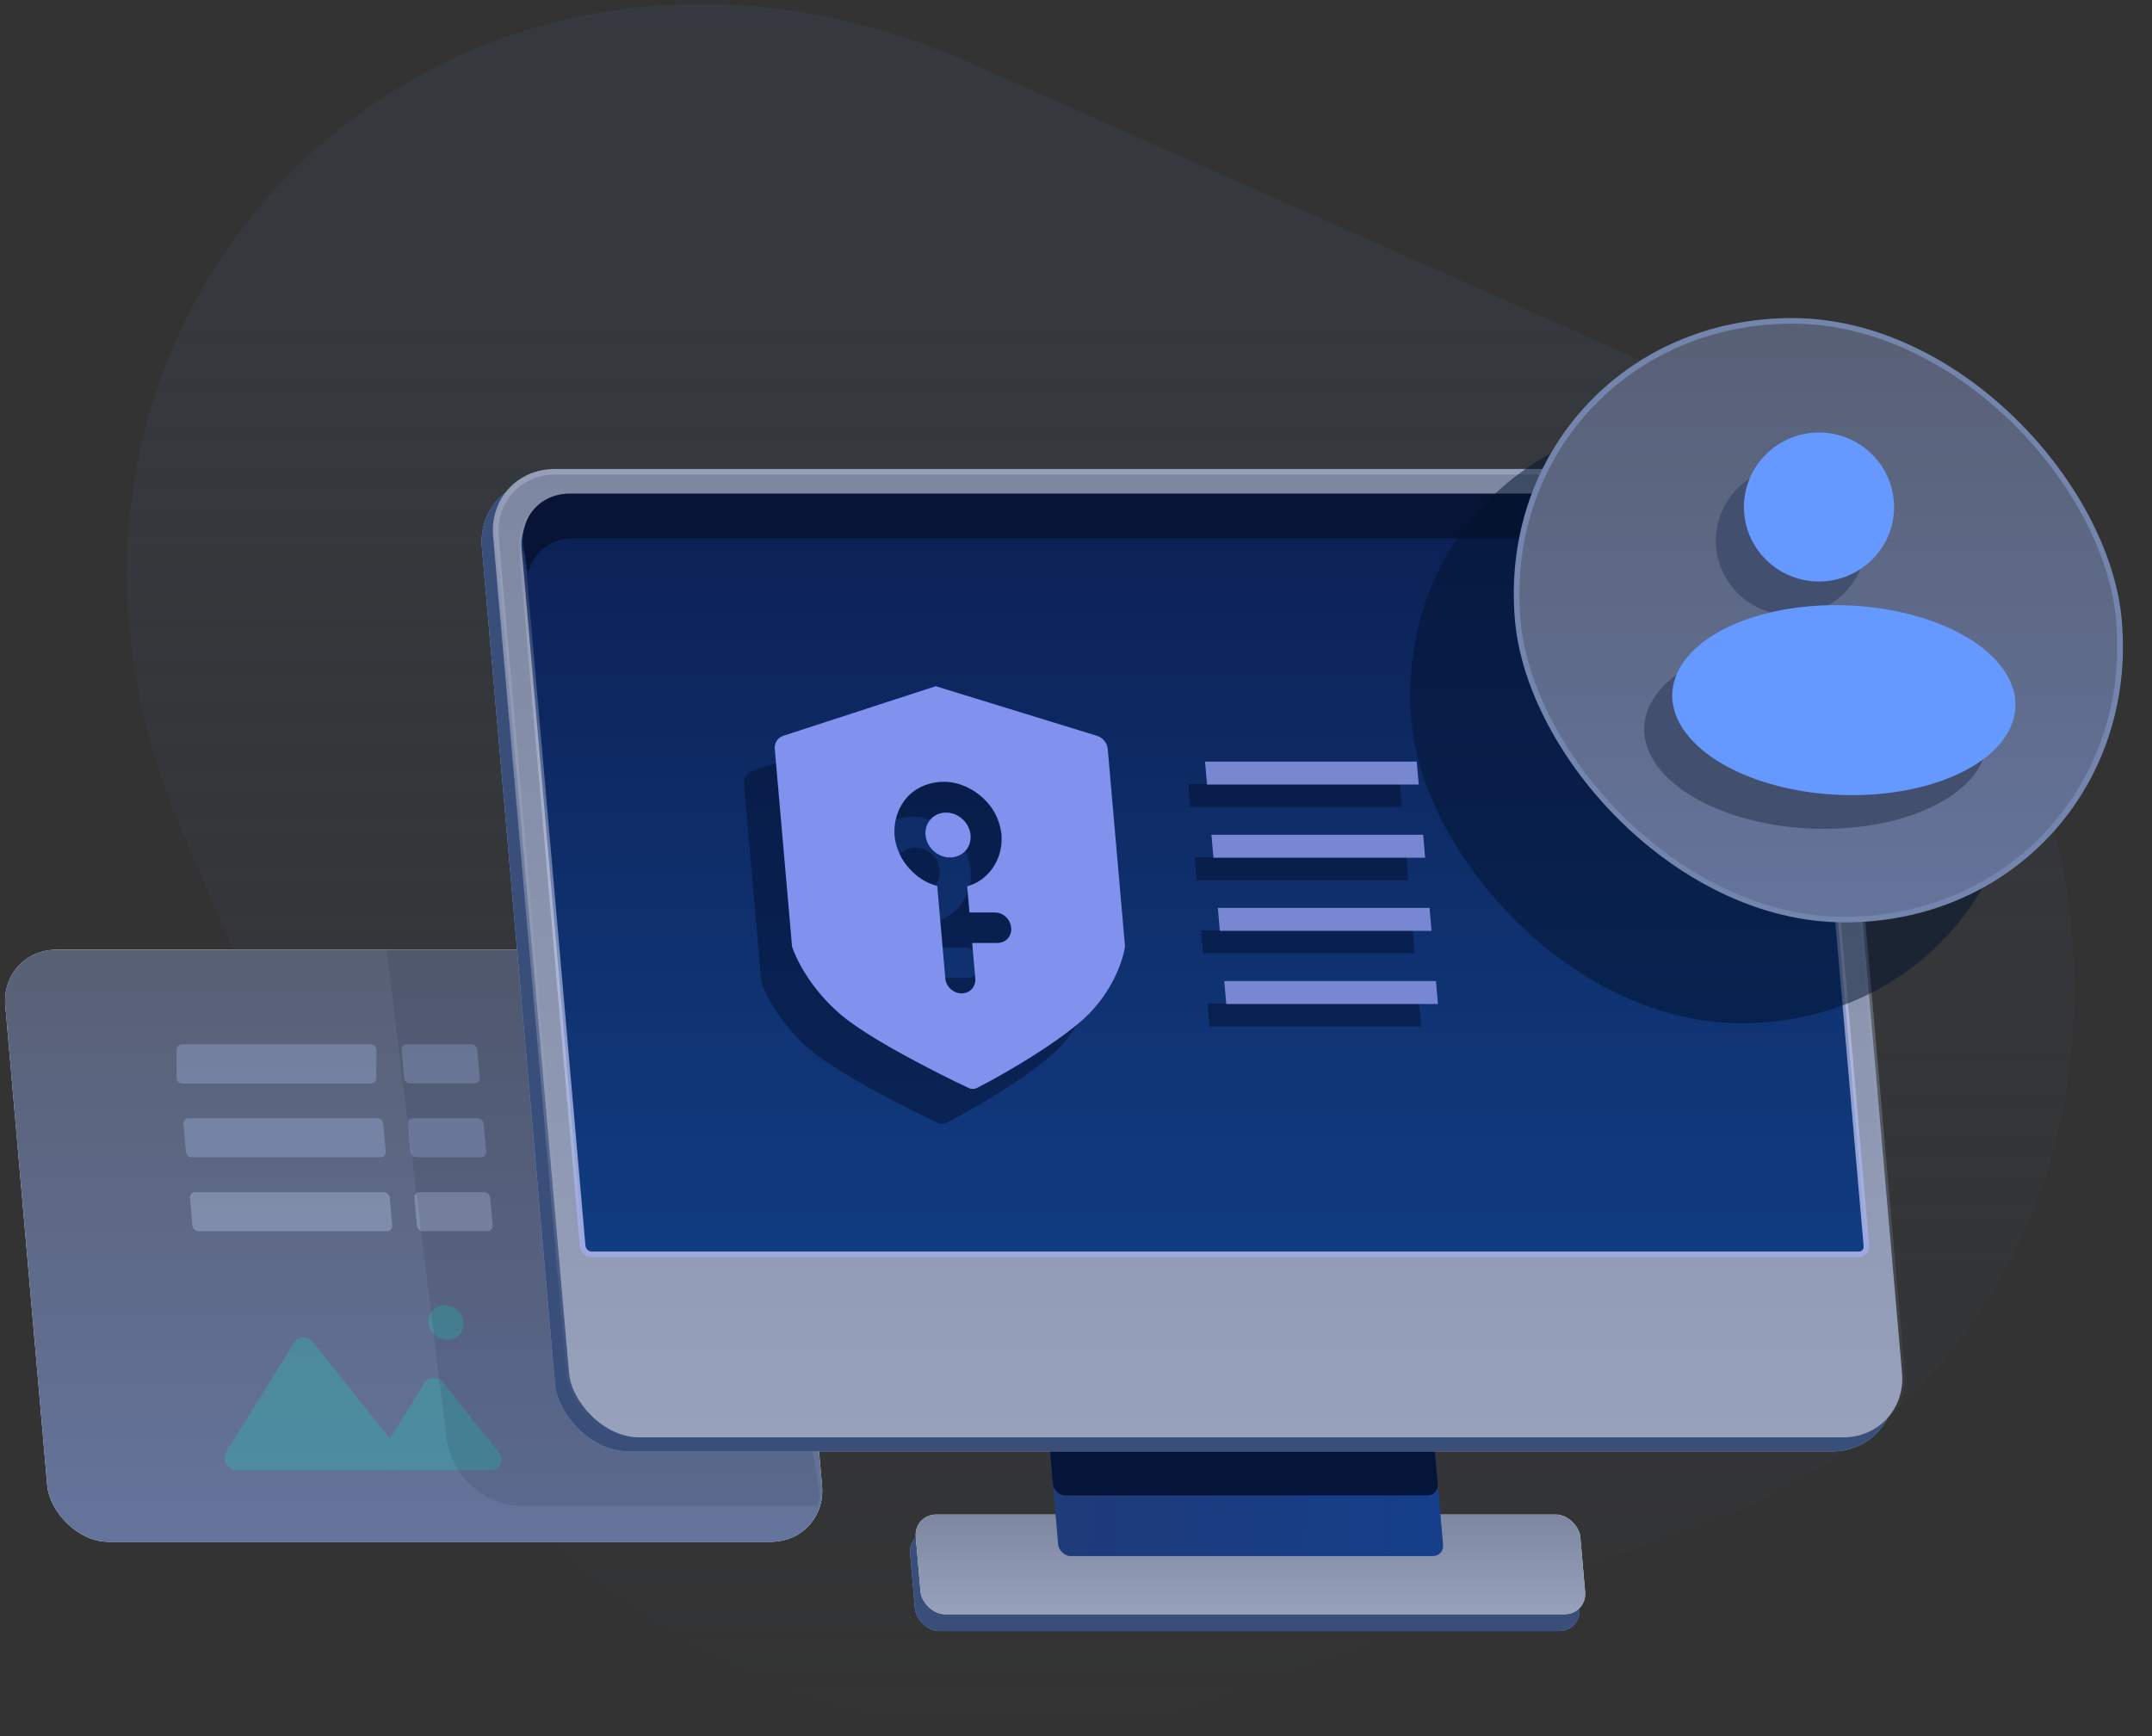 <svg xmlns="http://www.w3.org/2000/svg" fill="none" class="design-iconfont" viewBox="0 0 383 309"><rect x="0" y="0" width="383" height="309" fill="#333333" stroke="none"/><path fill="url(#a)" d="m32.505 148.18 36.78 85.112c25.18 58.267 91.725 89.125 148.315 68.777l85.675-30.806c91.652-32.954 86.59-163.719-7.961-205.65L172.859 11.307C80.133-29.813-7.488 55.635 32.505 148.18"/><rect width="118.274" height="17.809" fill="#81ACFA" rx="4" transform="matrix(1 0 .087 .996 161.633 272.588)"/><rect width="118.274" height="17.809" fill="#3A4E7A" rx="4" transform="matrix(1 0 .087 .996 161.633 272.588)"/><rect width="118.274" height="17.809" fill="url(#b)" rx="4" transform="matrix(1 0 .087 .996 162.633 269.588)"/><rect width="118.274" height="17.809" fill="url(#c)" rx="4" transform="matrix(1 0 .087 .996 162.633 269.588)"/><rect width="68.502" height="88.093" fill="url(#d)" rx="2" transform="matrix(1 0 .087 .996 180.84 189.236)"/><rect width="68.502" height="77.252" fill="#051539" rx="2" transform="matrix(1 0 .087 .996 180.84 189.236)"/><rect width="137.89" height="105.817" fill="url(#e)" rx="10" transform="matrix(1 0 .087 .996 .076 169.044)"/><rect width="137.89" height="105.817" fill="url(#f)" rx="10" transform="matrix(1 0 .087 .996 .076 169.044)"/><g opacity=".3"><path fill="#B0C6F8" fill-rule="evenodd" d="M32.416 185.888a1 1 0 0 0-1 1v4.978a1 1 0 0 0 1 1H65.98a1 1 0 0 0 1-1v-4.978a1 1 0 0 0-1-1zm39.964 0a.9.9 0 0 0-.913.996l.434 4.959c.048.551.535.997 1.087.997h11.475a.9.9 0 0 0 .913-.997l-.434-4.959a1.11 1.11 0 0 0-1.087-.996zm-38.814 13.156a.9.9 0 0 0-.912.996l.433 4.959c.049.55.535.996 1.088.996h33.564a.9.9 0 0 0 .913-.996l-.434-4.959a1.11 1.11 0 0 0-1.087-.996zm39.965 0a.9.9 0 0 0-.913.996l.434 4.959c.048.55.535.996 1.087.996h11.475a.9.9 0 0 0 .912-.996l-.433-4.959a1.11 1.11 0 0 0-1.088-.996z" clip-rule="evenodd"/><path fill="#CEDCFF" fill-rule="evenodd" d="M34.717 212.2a.9.9 0 0 0-.913.996l.434 4.959c.048.55.535.996 1.087.996H68.89a.9.9 0 0 0 .913-.996l-.434-4.959a1.11 1.11 0 0 0-1.087-.996zm39.964 0a.9.9 0 0 0-.913.996l.434 4.959c.049.55.535.996 1.088.996h11.474a.9.9 0 0 0 .913-.996l-.434-4.959a1.11 1.11 0 0 0-1.087-.996z" clip-rule="evenodd"/><path fill="#1CCDB8" d="M52.416 238.875c.698-1.125 2.373-1.125 3.268 0l15.628 19.634c1.05 1.319.262 3.141-1.36 3.141h-27.82c-1.622 0-2.728-1.822-1.909-3.141z"/><path fill="#1CCDB8" d="M75.608 246.101c.699-1.124 2.373-1.124 3.268 0l9.876 12.408c1.05 1.319.263 3.141-1.359 3.141h-17.58c-1.622 0-2.73-1.822-1.91-3.141zm3.505-13.751a3.203 2.935 42.502 1 0 .535 6.12 3.203 2.935 42.502 1 0-.535-6.12"/></g><path fill="#000F25" fill-opacity=".1" fill-rule="evenodd" d="M145.514 268.054H92.96c-6.628 0-12.655-5.332-13.463-11.91l-10.694-87.1h50.164c5.523 0 10.779 4.443 11.74 9.924l14.93 85.166c.244 1.392.188 2.718-.123 3.92" clip-rule="evenodd"/><rect width="238.238" height="173.566" fill="#81ACFA" rx="12" transform="matrix(1 0 .087 .996 84.719 85.475)"/><rect width="238.238" height="173.566" fill="#3A4E7A" rx="12" transform="matrix(1 0 .087 .996 84.719 85.475)"/><rect width="237.238" height="172.566" x=".544" y=".498" fill="url(#g)" stroke="url(#h)" rx="11.5" transform="matrix(1 0 .087 .996 86.675 83.477)"/><path fill="url(#i)" stroke="url(#j)" d="M101.526 88.354h209.477c5.247 0 9.871 4.237 10.328 9.464l10.845 123.958a1.35 1.35 0 0 1-1.369 1.495H105.33a1.666 1.666 0 0 1-1.631-1.495L92.854 97.818c-.457-5.227 3.425-9.464 8.672-9.464Z"/><path fill="#071435" fill-rule="evenodd" d="M101.481 87.856c-5.522 0-9.22 4.443-8.26 9.924l.757 4.315c.822-3.673 3.978-6.27 8.201-6.27h210.54c4.595 0 9.005 3.075 10.91 7.265l-.93-5.31c-.961-5.481-6.217-9.924-11.74-9.924z" clip-rule="evenodd"/><rect width="108" height="108" fill="#02132D" fill-opacity=".5" rx="54" transform="matrix(1 0 .087 .996 246.5 74.57)"/><rect width="107" height="107" x=".544" y=".498" fill="url(#k)" stroke="#7384AD" rx="53.5" transform="matrix(1 0 .087 .996 264.88 56.617)"/><path fill="#434F6F" fill-rule="evenodd" d="M332.098 96.246c0 7.312-5.994 13.26-13.362 13.26-7.367 0-13.361-5.948-13.361-13.26s5.994-13.26 13.361-13.26 13.362 5.948 13.362 13.26m-29.466 46.337c-5.999-3.171-9.589-7.472-9.982-11.957-.194-2.221.403-4.42 1.757-6.471s3.437-3.916 6.133-5.486c2.696-1.571 5.95-2.816 9.577-3.666s7.556-1.287 11.562-1.287c4.007 0 8.012.437 11.788 1.287s7.248 2.095 10.219 3.666 5.38 3.434 7.093 5.486 2.694 4.25 2.888 6.471c.393 4.485-2.445 8.786-7.889 11.957s-13.048 4.953-21.14 4.953c-8.091 0-16.007-1.782-22.006-4.953" clip-rule="evenodd"/><path fill="#6599FF" fill-rule="evenodd" d="M337.098 90.246c0 7.312-5.994 13.26-13.362 13.26-7.367 0-13.361-5.948-13.361-13.26s5.994-13.26 13.361-13.26 13.362 5.948 13.362 13.26m-29.466 46.337c-5.999-3.171-9.589-7.472-9.982-11.957-.194-2.221.403-4.42 1.757-6.471s3.437-3.916 6.133-5.486c2.696-1.571 5.95-2.816 9.577-3.666s7.556-1.287 11.562-1.287c4.007 0 8.012.437 11.788 1.287s7.248 2.095 10.219 3.666 5.38 3.434 7.093 5.486 2.694 4.25 2.888 6.471c.393 4.485-2.445 8.786-7.889 11.957s-13.048 4.953-21.14 4.953c-8.091 0-16.007-1.782-22.006-4.953" clip-rule="evenodd"/><path fill="#031031" fill-opacity=".5" fill-rule="evenodd" d="m161.055 128.365 28.66 8.821c1.076.33 1.878 1.301 1.956 2.4l3.072 35.11v.003c-.04.279-.863 6.036-6.064 11.611-4.631 4.974-16.473 11.605-19.042 12.915l-1.302.678c-.343.183-.986.192-1.361 0l-1.421-.678a10 10 0 0 0-.462-.22 27 27 0 0 1-.957-.458c-4.799-2.399-15.802-7.932-20.564-12.237-6.146-5.556-7.984-11.293-8.085-11.608l-.002-.006-3.072-35.11c-.105-1.099.518-2.07 1.537-2.4zm6.113 66.088.019.009s.009 0 .026-.009zm.377-20.389h4.505c1.471 0 2.562-1.191 2.435-2.657h-.009l-.01-.109c-.128-1.466-1.428-2.657-2.899-2.657h-4.505l-.408-4.662c3.88-1.054 6.341-4.873 6.115-8.922.004-.064-.002-.128-.007-.192q.002-.054-.007-.102l-.007-.054c-.206-1.823-.911-3.682-2.108-5.175a11.26 11.26 0 0 0-5.118-3.636c-3.605-1.273-7.862-.11-9.983 2.757-1.225 1.658-1.835 3.518-1.832 5.651.007 1.869.697 3.866 1.811 5.46 1.072 1.529 2.596 2.876 4.308 3.627.506.219 1.009.393 1.509.54q.002.033.001.067l.002.08 1.427 16.304c.128 1.466 1.427 2.656 2.898 2.656s2.563-1.19 2.434-2.656zm-.834-16.882a1 1 0 0 0-.056.092 4 4 0 0 1-.341.41 2 2 0 0 1-.305.303 2 2 0 0 0-.276.201 8 8 0 0 1-.604.348c-.321.119-.661.22-1.005.284a7 7 0 0 1-1.076 0 9 9 0 0 1-1.054-.284 8 8 0 0 1-.792-.43 1 1 0 0 0-.098-.064 7 7 0 0 1-.446-.376 4 4 0 0 1-.27-.258l-.071-.072a3 3 0 0 0-.228-.293 9 9 0 0 1-.405-.632 7 7 0 0 1-.375-1.026 7 7 0 0 1-.093-1.072c.043-.348.105-.686.195-1.025q.16-.388.367-.751a1 1 0 0 0 .056-.092c.107-.147.224-.284.341-.412.072-.086.155-.167.237-.246l.067-.065c.165-.11.251-.174.276-.201q.294-.189.604-.349a6.4 6.4 0 0 1 1.005-.284 7 7 0 0 1 1.076 0c.356.074.704.166 1.055.284q.405.194.791.431c.011.009.05.037.098.064q.236.182.446.376c.094.079.183.169.27.258l.071.071c.126.175.198.266.228.294q.216.308.405.632c.149.339.281.687.375 1.035.034.173.06.356.075.531l.009.255.009.276a7 7 0 0 1-.194 1.035q-.16.389-.367.752" clip-rule="evenodd"/><path fill="#8092EE" fill-rule="evenodd" d="m166.536 122.143 28.659 8.82c1.077.33 1.879 1.302 1.957 2.401l3.072 35.109-.001.003c-.04.279-.862 6.036-6.063 11.611-4.631 4.974-16.473 11.606-19.043 12.915l-1.302.678c-.342.183-.985.192-1.361 0l-1.42-.678c-.138-.071-.282-.137-.463-.22a29 29 0 0 1-.957-.457c-4.798-2.4-15.802-7.933-20.564-12.238-6.145-5.556-7.983-11.293-8.084-11.608l-.002-.006-3.072-35.109c-.105-1.099.518-2.071 1.537-2.401zm6.112 66.087.02.009s.009 0 .026-.009zm.377-20.389h4.506c1.471 0 2.562-1.191 2.434-2.657h-.009l-.01-.109c-.128-1.466-1.427-2.657-2.898-2.657h-4.506l-.408-4.662c3.881-1.054 6.341-4.873 6.116-8.922a1 1 0 0 0-.008-.192.4.4 0 0 0-.007-.102q-.004-.025-.006-.054c-.206-1.822-.911-3.682-2.109-5.175a11.26 11.26 0 0 0-5.118-3.636c-3.605-1.273-7.861-.11-9.983 2.757-1.225 1.658-1.835 3.518-1.832 5.652.007 1.868.697 3.865 1.811 5.459 1.072 1.529 2.597 2.876 4.308 3.627.506.219 1.009.394 1.509.54q.002.033.002.067l.002.08 1.426 16.304c.128 1.466 1.428 2.656 2.899 2.656s2.562-1.19 2.434-2.656zm-.833-16.882a.5.5 0 0 0-.056.092 4 4 0 0 1-.342.41 2.2 2.2 0 0 1-.304.303c-.166.11-.251.174-.277.201-.2.129-.393.239-.604.348-.32.119-.661.22-1.005.284a7 7 0 0 1-1.076 0 9 9 0 0 1-1.054-.284 8 8 0 0 1-.791-.43 1 1 0 0 0-.098-.064 6 6 0 0 1-.447-.376 4 4 0 0 1-.27-.258l-.071-.072a3 3 0 0 0-.228-.293 9 9 0 0 1-.404-.632 7 7 0 0 1-.375-1.026 7 7 0 0 1-.094-1.071c.043-.349.106-.687.195-1.026a7 7 0 0 1 .367-.751.5.5 0 0 0 .056-.092q.164-.22.341-.412c.072-.086.156-.167.238-.246l.066-.065c.166-.11.251-.174.277-.201q.293-.188.604-.348c.32-.119.661-.22 1.005-.284a7 7 0 0 1 1.076 0c.355.073.703.165 1.054.284q.407.193.791.43c.011.009.05.037.098.064q.237.182.447.376c.093.079.182.169.27.258l.071.072c.125.174.197.265.228.293q.215.308.404.632c.149.339.281.687.376 1.035.034.173.059.356.074.531l.009.255.01.276a7 7 0 0 1-.195 1.035q-.16.389-.366.752" clip-rule="evenodd"/><path fill="#031031" fill-opacity=".5" fill-rule="evenodd" d="M249.143 139.557h-37.678l.357 4.085H249.5zm1.139 13.022h-37.678l.358 4.085h37.677zm-36.539 13.022h37.678l.358 4.085h-37.678zm38.817 13.021h-37.677l.357 4.086h37.678z" clip-rule="evenodd"/><path fill="#7887D2" fill-rule="evenodd" d="M252.143 135.557h-37.678l.357 4.085H252.5zm1.139 13.022h-37.678l.358 4.085h37.677zm-36.539 13.022h37.678l.358 4.085h-37.678zm38.817 13.021h-37.677l.357 4.086h37.678z" clip-rule="evenodd"/><defs><linearGradient id="a" x1="228.313" x2="228.313" y1="-98.142" y2="338.976" gradientUnits="userSpaceOnUse"><stop stop-color="#363B42"/><stop offset="1" stop-color="#363B42" stop-opacity="0"/></linearGradient><linearGradient id="b" x1="59.137" x2="59.137" y1="0" y2="17.809" gradientUnits="userSpaceOnUse"><stop stop-color="#EBF3FF"/><stop offset="1" stop-color="#D4E4FF"/></linearGradient><linearGradient id="c" x1="59.137" x2="59.137" y1="0" y2="17.809" gradientUnits="userSpaceOnUse"><stop stop-color="#7D87A1"/><stop offset="1" stop-color="#97A1BB"/></linearGradient><linearGradient id="d" x1="1.411" x2="66.523" y1="88.093" y2="99.442" gradientUnits="userSpaceOnUse"><stop stop-color="#1E3B7A"/><stop offset="1" stop-color="#153F8B"/></linearGradient><linearGradient id="e" x1="68.945" x2="68.945" y1="0" y2="105.817" gradientUnits="userSpaceOnUse"><stop stop-color="#E7F0FF"/><stop offset="1" stop-color="#F4F8FF"/></linearGradient><linearGradient id="f" x1="68.945" x2="68.945" y1="0" y2="105.817" gradientUnits="userSpaceOnUse"><stop stop-color="#586075"/><stop offset="1" stop-color="#65749C"/></linearGradient><linearGradient id="g" x1="119.119" x2="119.119" y1="0" y2="173.566" gradientUnits="userSpaceOnUse"><stop stop-color="#7D87A1"/><stop offset="1" stop-color="#97A1BB"/></linearGradient><linearGradient id="h" x1="119.119" x2="119.119" y1="0" y2="173.566" gradientUnits="userSpaceOnUse"><stop stop-color="#959FB9"/><stop offset="1" stop-color="#959FB9" stop-opacity="0"/></linearGradient><linearGradient id="i" x1="206.221" x2="206.221" y1="87.856" y2="223.769" gradientUnits="userSpaceOnUse"><stop stop-color="#0C2054"/><stop offset="1" stop-color="#113C81"/></linearGradient><linearGradient id="j" x1="206.221" x2="206.221" y1="87.856" y2="223.769" gradientUnits="userSpaceOnUse"><stop stop-color="#fff" stop-opacity="0"/><stop offset="1" stop-color="#9DA8E1"/></linearGradient><linearGradient id="k" x1="54" x2="54" y1="0" y2="108" gradientUnits="userSpaceOnUse"><stop stop-color="#586075"/><stop offset="1" stop-color="#65749C"/></linearGradient></defs></svg>
